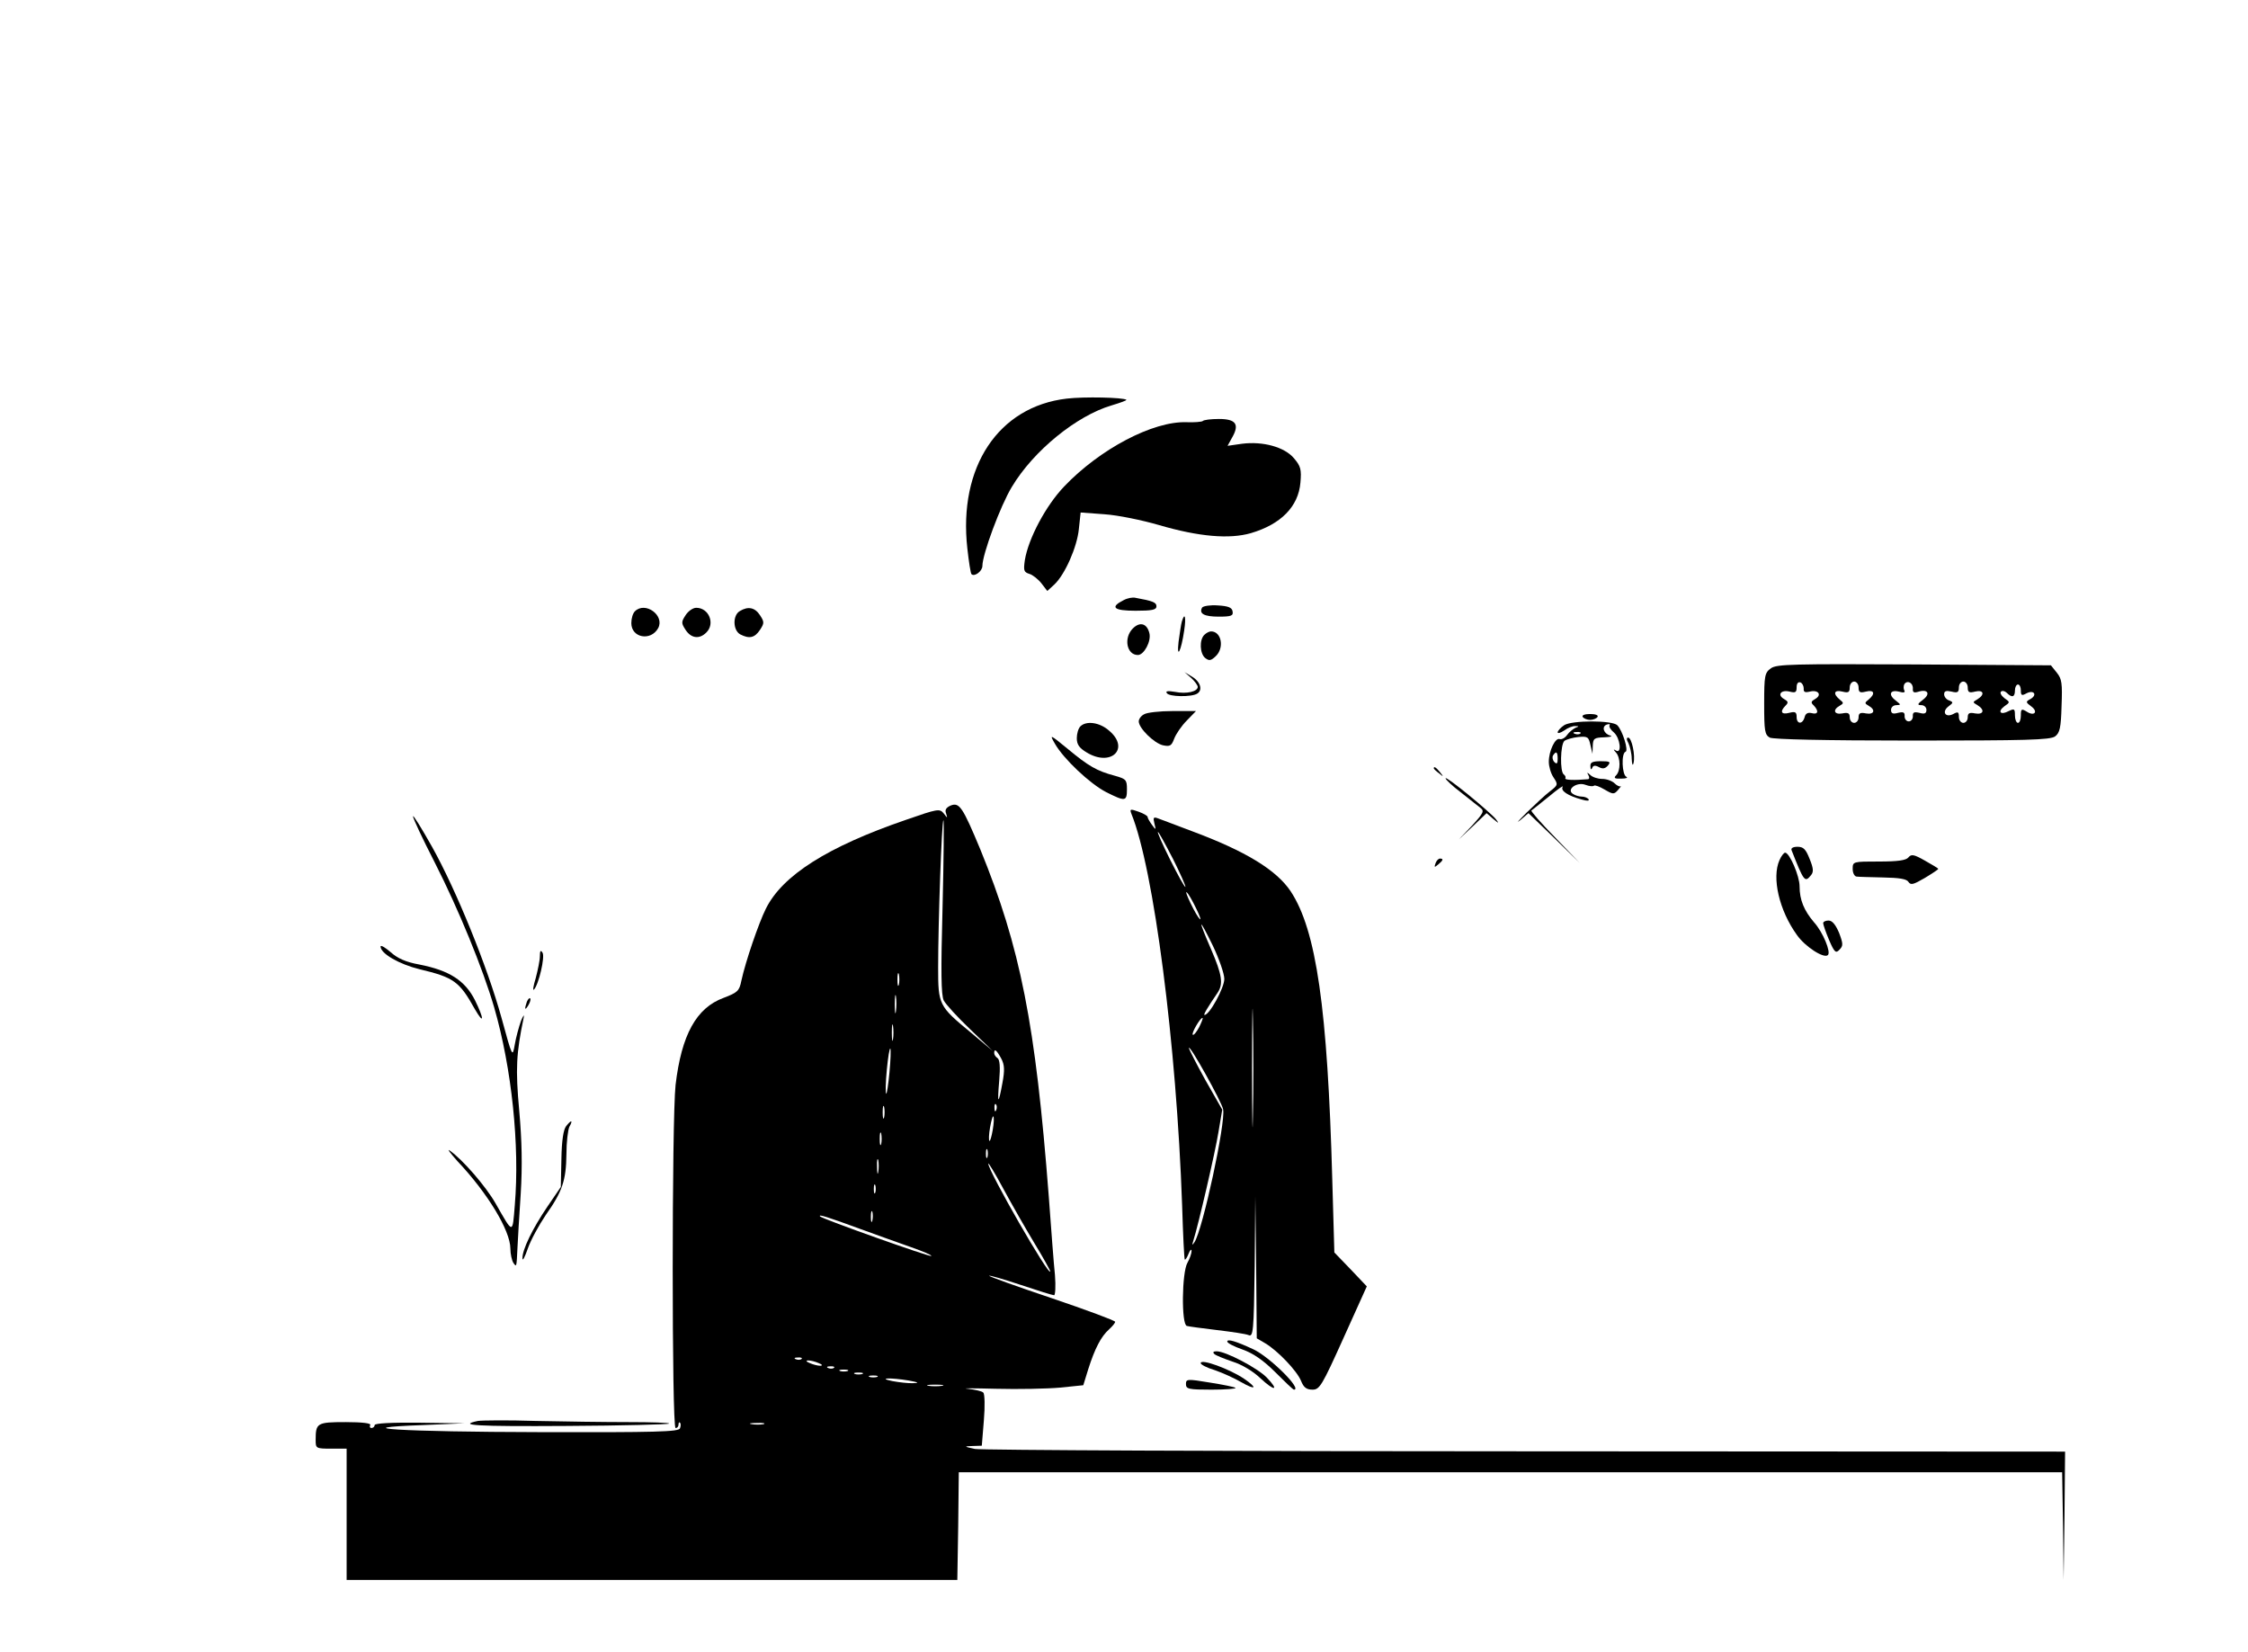 <?xml version="1.0" standalone="no"?>
<!DOCTYPE svg PUBLIC "-//W3C//DTD SVG 20010904//EN"
 "http://www.w3.org/TR/2001/REC-SVG-20010904/DTD/svg10.dtd">
<svg version="1.0" xmlns="http://www.w3.org/2000/svg"
 width="762pt" height="560pt" viewBox="0 0 762 560"
 preserveAspectRatio="xMidYMid meet">

<g transform="translate(0,560) scale(0.1,-0.1)"
fill="#000000" stroke="none">
<path d="M3616 4249 c-232 -27 -368 -232 -337 -508 5 -45 11 -84 14 -87 10
-10 37 10 37 28 0 39 61 204 100 268 73 122 219 241 338 276 30 9 52 17 50 19
-10 8 -143 11 -202 4z"/>
<path d="M4077 4173 c-4 -3 -29 -5 -55 -4 -114 4 -294 -91 -415 -218 -62 -65
-121 -176 -133 -249 -5 -35 -4 -41 15 -47 11 -3 30 -18 41 -32 l20 -26 24 22
c36 34 77 127 83 188 l6 56 81 -6 c45 -3 128 -20 186 -37 134 -39 237 -48 310
-27 102 30 161 90 168 171 4 45 1 56 -22 83 -32 38 -105 58 -176 49 l-49 -7
16 29 c25 44 12 62 -45 62 -27 0 -52 -3 -55 -7z"/>
<path d="M3809 3566 c-48 -24 -34 -36 40 -36 56 0 71 3 71 15 0 13 -11 18 -72
29 -9 2 -26 -1 -39 -8z"/>
<path d="M4075 3541 c-12 -21 7 -31 56 -31 43 0 50 3 47 18 -2 13 -15 18 -50
20 -25 2 -49 -2 -53 -7z"/>
<path d="M2152 3528 c-7 -7 -12 -24 -12 -40 0 -50 66 -62 91 -17 23 43 -44 92
-79 57z"/>
<path d="M2324 3515 c-15 -23 -15 -27 0 -50 19 -29 47 -32 70 -9 31 30 9 84
-34 84 -11 0 -27 -11 -36 -25z"/>
<path d="M2508 3529 c-25 -14 -24 -65 1 -79 31 -16 49 -12 67 15 15 23 15 27
0 50 -17 26 -40 31 -68 14z"/>
<path d="M4006 3493 c-3 -10 -7 -40 -11 -68 -7 -63 9 -31 19 38 7 46 2 64 -8
30z"/>
<path d="M3840 3470 c-32 -32 -21 -90 17 -90 21 0 46 47 39 74 -8 33 -32 40
-56 16z"/>
<path d="M4082 3448 c-17 -17 -15 -63 3 -78 13 -10 19 -10 35 5 31 28 21 85
-15 85 -6 0 -16 -5 -23 -12z"/>
<path d="M6003 3335 c-21 -15 -23 -24 -23 -120 0 -93 2 -105 19 -115 13 -6
183 -10 483 -10 385 0 467 2 484 14 16 12 20 29 22 103 3 77 1 92 -16 113
l-20 25 -464 3 c-409 2 -466 1 -485 -13z m111 -68 c-1 -13 4 -15 21 -11 28 7
42 -11 18 -25 -14 -8 -16 -12 -5 -22 18 -19 15 -32 -7 -26 -13 3 -21 -1 -24
-14 -7 -25 -27 -24 -27 1 0 17 -5 19 -25 14 -27 -7 -33 4 -12 25 10 10 8 14
-6 22 -24 14 -10 32 19 25 20 -5 24 -3 24 15 0 12 5 19 13 16 6 -2 11 -12 11
-20z m186 3 c0 -17 5 -19 25 -14 28 7 33 -7 9 -27 -14 -11 -14 -13 0 -21 25
-14 19 -31 -9 -26 -19 4 -25 1 -25 -13 0 -11 -7 -19 -15 -19 -8 0 -15 8 -15
19 0 14 -6 17 -25 13 -28 -5 -34 12 -9 26 14 8 14 10 0 21 -24 20 -19 34 9 27
20 -5 25 -3 25 14 0 11 7 20 15 20 8 0 15 -9 15 -20z m184 -4 c-1 -12 3 -15
17 -11 33 11 44 -6 18 -26 -20 -15 -21 -19 -6 -19 9 0 17 -7 17 -16 0 -12 -6
-15 -24 -10 -18 4 -23 2 -22 -12 0 -9 -6 -17 -14 -17 -8 0 -14 8 -14 17 1 14
-4 16 -22 12 -18 -5 -24 -2 -24 10 0 9 8 16 18 16 16 1 16 1 0 14 -28 20 -23
39 8 32 17 -5 23 -3 19 4 -3 5 -3 15 0 21 10 15 30 5 29 -15z m186 4 c0 -17 5
-19 25 -14 29 7 34 -10 8 -26 -17 -10 -17 -10 0 -20 26 -16 21 -33 -8 -28 -19
4 -25 1 -25 -13 0 -11 -7 -19 -15 -19 -8 0 -15 9 -15 20 0 17 -3 19 -19 10
-27 -14 -40 8 -16 26 16 12 17 14 2 20 -10 3 -17 13 -17 21 0 11 7 13 25 9 20
-5 25 -3 25 14 0 11 7 20 15 20 8 0 15 -9 15 -20z m180 -10 c0 -17 3 -19 19
-10 25 13 38 -5 14 -19 -17 -9 -17 -11 2 -25 25 -18 11 -35 -15 -18 -18 11
-20 9 -20 -13 0 -14 -4 -25 -10 -25 -5 0 -10 11 -10 25 0 23 -2 24 -21 15 -28
-15 -39 -2 -15 16 20 14 20 14 0 28 -10 8 -16 18 -11 22 4 4 13 2 19 -4 18
-18 28 -15 28 8 0 11 5 20 10 20 6 0 10 -9 10 -20z"/>
<path d="M4038 3302 c12 -11 22 -25 22 -30 0 -16 -38 -25 -77 -17 -24 4 -33 3
-28 -4 7 -13 84 -14 103 -2 20 12 11 41 -18 58 l-25 15 23 -20z"/>
<path d="M3878 3179 c-10 -5 -18 -16 -18 -24 0 -23 52 -74 82 -81 24 -5 29 -2
38 22 6 16 25 44 43 62 l31 32 -80 0 c-43 0 -87 -5 -96 -11z"/>
<path d="M5365 3170 c3 -5 15 -10 25 -10 10 0 22 5 25 10 4 6 -7 10 -25 10
-18 0 -29 -4 -25 -10z"/>
<path d="M5302 3142 c-12 -8 -22 -19 -22 -24 0 -5 10 -2 22 6 12 9 29 16 38
15 13 0 13 -1 0 -6 -8 -4 -21 -14 -28 -24 -7 -10 -18 -16 -25 -14 -15 6 -37
-40 -37 -77 0 -16 7 -40 16 -53 16 -24 15 -26 -12 -47 -16 -12 -51 -45 -79
-72 -27 -27 -38 -39 -22 -26 l28 24 87 -84 87 -85 -84 87 c-47 48 -83 89 -80
91 2 1 29 23 59 47 30 25 51 40 47 33 -8 -13 17 -30 65 -43 17 -5 26 -5 23 1
-4 5 -14 9 -23 9 -9 0 -23 4 -30 9 -24 15 13 42 42 31 13 -5 26 -6 29 -3 3 3
19 -3 36 -13 29 -17 32 -17 46 -1 8 9 12 15 9 12 -4 -2 -13 2 -21 10 -8 8 -27
15 -42 15 -15 0 -33 6 -40 13 -11 10 -13 10 -7 0 4 -7 4 -13 -1 -14 -46 -4
-80 -3 -77 3 2 4 0 9 -5 13 -14 8 -12 102 2 114 7 5 28 11 47 13 32 3 35 0 41
-27 l7 -30 1 28 c1 24 5 27 39 28 20 1 30 3 20 6 -22 6 -30 30 -12 37 8 3 13
2 10 -2 -3 -5 4 -16 15 -25 21 -19 27 -73 7 -61 -10 6 -10 4 0 -7 15 -17 16
-61 0 -77 -9 -9 -5 -12 18 -11 16 0 23 3 17 6 -15 6 -18 80 -3 85 11 3 -10 72
-28 90 -17 17 -154 17 -180 0z m55 -28 c-3 -3 -12 -4 -19 -1 -8 3 -5 6 6 6 11
1 17 -2 13 -5z m-77 -86 c0 -16 -3 -19 -11 -11 -6 6 -8 16 -5 22 11 17 16 13
16 -11z"/>
<path d="M3662 3138 c-7 -7 -12 -25 -12 -40 0 -21 8 -33 33 -48 83 -51 149 13
76 74 -32 28 -77 34 -97 14z"/>
<path d="M3576 3079 c29 -51 119 -136 174 -164 64 -32 70 -32 70 10 0 32 -3
35 -42 46 -60 16 -88 32 -159 91 -61 50 -62 50 -43 17z"/>
<path d="M5520 3081 c5 -11 11 -35 11 -53 1 -19 3 -25 6 -15 7 26 -6 87 -18
87 -6 0 -6 -7 1 -19z"/>
<path d="M5391 3003 c0 -11 3 -13 6 -6 3 9 10 10 23 3 13 -7 21 -5 30 5 11 13
7 15 -24 15 -28 0 -36 -4 -35 -17z"/>
<path d="M4860 2996 c0 -2 8 -10 18 -17 15 -13 16 -12 3 4 -13 16 -21 21 -21
13z"/>
<path d="M4900 2962 c0 -4 23 -26 51 -47 28 -22 58 -46 67 -53 14 -11 11 -17
-28 -60 l-45 -47 47 44 47 45 23 -20 c19 -16 20 -16 9 -1 -21 26 -171 149
-171 139z"/>
<path d="M3223 2870 c-16 -7 -21 -15 -16 -27 5 -17 5 -17 -8 0 -14 17 -20 16
-129 -22 -265 -91 -418 -188 -474 -301 -24 -48 -69 -179 -83 -244 -7 -35 -13
-40 -60 -58 -93 -34 -143 -126 -163 -295 -13 -117 -13 -1163 0 -1163 6 0 10 5
10 12 0 6 2 9 5 6 3 -3 3 -11 0 -19 -4 -12 -82 -14 -473 -13 -474 1 -675 14
-397 24 l140 6 -152 2 c-97 1 -153 -2 -153 -8 0 -5 -5 -10 -11 -10 -5 0 -7 5
-4 10 4 6 -26 10 -83 10 -98 0 -102 -3 -102 -61 0 -28 1 -29 53 -29 l52 0 0
-222 0 -223 1035 0 1035 0 3 182 2 183 1870 0 1870 0 3 -182 2 -183 3 218 2
217 -1827 1 c-1006 0 -1846 4 -1868 8 -38 8 -38 9 -9 10 l32 1 7 86 c4 47 3
90 -2 94 -4 5 -28 10 -53 13 -25 2 18 2 95 0 77 -2 175 0 219 4 l78 8 17 55
c22 69 43 110 70 134 12 11 21 22 21 26 0 4 -97 40 -215 80 -119 40 -214 74
-212 76 2 2 50 -12 107 -31 57 -19 108 -35 113 -35 4 0 6 30 3 68 -4 37 -13
157 -21 267 -45 585 -96 843 -232 1176 -60 144 -71 160 -100 149z m-28 -343
c-6 -221 -5 -299 4 -318 7 -13 47 -57 89 -97 l77 -74 -75 63 c-108 89 -110 94
-110 220 0 148 12 499 18 499 2 0 1 -132 -3 -293z m-148 -264 c-3 -10 -5 -2
-5 17 0 19 2 27 5 18 2 -10 2 -26 0 -35z m-10 -90 c-2 -16 -4 -5 -4 22 0 28 2
40 4 28 2 -13 2 -35 0 -50z m-10 -95 c-2 -13 -4 -3 -4 22 0 25 2 35 4 23 2
-13 2 -33 0 -45z m-12 -113 c-4 -42 -9 -74 -11 -72 -3 3 -2 39 2 81 4 42 9 74
12 72 2 -3 1 -39 -3 -81z m379 47 c11 -21 12 -39 4 -82 -14 -77 -18 -74 -11 7
4 47 2 72 -6 77 -6 4 -11 11 -11 17 0 17 9 9 24 -19z m-397 -199 c-3 -10 -5
-2 -5 17 0 19 2 27 5 18 2 -10 2 -26 0 -35z m380 25 c-3 -8 -6 -5 -6 6 -1 11
2 17 5 13 3 -3 4 -12 1 -19z m-12 -68 c-4 -23 -9 -39 -11 -37 -3 2 -2 23 2 46
4 23 9 40 11 37 3 -3 2 -23 -2 -46z m-378 -47 c-3 -10 -5 -2 -5 17 0 19 2 27
5 18 2 -10 2 -26 0 -35z m360 -45 c-3 -7 -5 -2 -5 12 0 14 2 19 5 13 2 -7 2
-19 0 -25z m-370 -50 c-2 -13 -4 -5 -4 17 -1 22 1 32 4 23 2 -10 2 -28 0 -40z
m529 -241 c30 -49 54 -93 54 -96 -1 -24 -210 340 -210 365 0 5 23 -33 51 -85
28 -52 75 -134 105 -184z m-539 171 c-3 -7 -5 -2 -5 12 0 14 2 19 5 13 2 -7 2
-19 0 -25z m-10 -95 c-3 -10 -5 -4 -5 12 0 17 2 24 5 18 2 -7 2 -21 0 -30z
m-42 -28 c55 -20 133 -48 173 -62 40 -14 71 -27 69 -30 -5 -4 -368 125 -377
134 -8 9 26 -2 135 -42z m-198 -441 c-3 -3 -12 -4 -19 -1 -8 3 -5 6 6 6 11 1
17 -2 13 -5z m58 -14 c13 -5 14 -9 5 -9 -8 0 -24 4 -35 9 -13 5 -14 9 -5 9 8
0 24 -4 35 -9z m52 -16 c-3 -3 -12 -4 -19 -1 -8 3 -5 6 6 6 11 1 17 -2 13 -5z
m46 -11 c-7 -2 -19 -2 -25 0 -7 3 -2 5 12 5 14 0 19 -2 13 -5z m50 -10 c-7 -2
-19 -2 -25 0 -7 3 -2 5 12 5 14 0 19 -2 13 -5z m50 -10 c-7 -2 -19 -2 -25 0
-7 3 -2 5 12 5 14 0 19 -2 13 -5z m107 -12 c34 -6 37 -9 15 -9 -16 -1 -48 3
-70 7 -53 11 -5 12 55 2z m113 -18 c-13 -2 -33 -2 -45 0 -13 2 -3 4 22 4 25 0
35 -2 23 -4z m-605 -130 c-10 -2 -28 -2 -40 0 -13 2 -5 4 17 4 22 1 32 -1 23
-4z"/>
<path d="M3835 2842 c76 -186 153 -783 172 -1327 3 -99 7 -182 9 -184 2 -2 8
7 13 20 5 13 10 17 10 9 0 -8 -6 -26 -14 -40 -19 -33 -21 -209 -2 -214 6 -2
53 -8 102 -14 50 -6 98 -13 107 -17 16 -7 18 10 21 232 l2 238 3 -240 2 -241
29 -17 c42 -25 107 -93 121 -127 9 -23 19 -30 39 -30 24 0 32 13 105 175 l79
175 -55 58 -55 57 -7 245 c-16 583 -54 847 -141 979 -48 72 -152 136 -335 204
-52 20 -104 39 -114 43 -16 6 -18 4 -13 -17 6 -23 5 -23 -8 -5 -8 11 -15 23
-15 27 0 4 -14 12 -31 18 -28 10 -30 9 -24 -7z m141 -153 c25 -50 44 -93 42
-95 -2 -2 -25 39 -51 91 -26 52 -45 95 -42 95 3 0 25 -41 51 -91z m93 -204 c0
-5 -11 10 -24 35 -13 25 -24 50 -24 55 0 6 11 -10 24 -35 13 -25 24 -49 24
-55z m81 -203 c0 -30 -50 -122 -67 -122 -5 0 10 25 44 75 20 30 16 60 -22 148
-46 106 -43 112 6 12 21 -44 39 -95 39 -113z m97 -464 c-1 -90 -3 -17 -3 162
0 179 2 252 3 163 2 -90 2 -236 0 -325z m-182 301 c-9 -17 -19 -29 -22 -26 -5
5 25 57 33 57 3 0 -3 -14 -11 -31z m81 -279 c9 -45 -69 -407 -97 -450 -8 -12
-9 -11 -4 5 17 53 74 299 85 367 l13 77 -57 100 c-31 56 -56 105 -56 109 1 15
111 -182 116 -208z"/>
<path d="M1400 2833 c0 -7 33 -77 73 -155 82 -161 163 -359 202 -492 60 -208
87 -469 70 -671 -8 -99 -5 -99 -65 6 -33 58 -112 149 -155 179 -11 8 1 -8 26
-36 102 -108 179 -235 179 -296 0 -18 5 -40 10 -48 11 -16 11 -15 14 50 1 25
6 107 11 183 6 98 4 181 -5 283 -13 141 -10 195 15 314 3 14 -1 9 -9 -10 -7
-20 -17 -56 -21 -80 -8 -45 -8 -45 -45 90 -48 174 -153 432 -235 579 -36 64
-65 111 -65 104z"/>
<path d="M6073 2718 c42 -107 45 -110 66 -84 9 11 8 23 -5 55 -13 33 -21 41
-41 41 -16 0 -23 -5 -20 -12z"/>
<path d="M6032 2685 c-27 -60 -1 -171 59 -254 28 -40 92 -81 105 -68 11 10
-17 78 -47 111 -34 40 -49 76 -49 122 0 35 -34 114 -49 114 -4 0 -13 -11 -19
-25z"/>
<path d="M6469 2694 c-8 -10 -36 -14 -100 -14 -88 0 -89 0 -89 -25 0 -14 6
-25 13 -26 6 -1 47 -2 90 -3 55 -1 80 -5 86 -15 8 -12 17 -9 55 13 25 15 46
29 46 31 0 2 -20 14 -45 28 -37 21 -46 23 -56 11z"/>
<path d="M4866 2674 c-5 -14 -4 -15 9 -4 17 14 19 20 6 20 -5 0 -12 -7 -15
-16z"/>
<path d="M6180 2471 c0 -5 9 -31 20 -57 18 -42 23 -46 35 -33 13 13 13 20 -1
57 -12 28 -23 42 -36 42 -10 0 -18 -4 -18 -9z"/>
<path d="M1290 2392 c0 -24 63 -60 132 -77 117 -28 135 -41 188 -136 32 -55
31 -32 0 31 -34 67 -87 101 -189 121 -45 8 -74 21 -97 42 -19 16 -34 25 -34
19z"/>
<path d="M1830 2359 c0 -14 -7 -47 -14 -74 -8 -26 -11 -44 -6 -39 16 17 38
111 29 125 -6 10 -9 7 -9 -12z"/>
<path d="M1786 2205 c-9 -26 -7 -32 5 -12 6 10 9 21 6 23 -2 3 -7 -2 -11 -11z"/>
<path d="M1919 1783 c-9 -11 -15 -48 -16 -111 l-2 -95 -45 -66 c-51 -75 -86
-147 -85 -176 0 -11 8 4 18 33 10 29 38 80 61 114 56 79 69 117 70 206 0 40 5
82 10 93 13 23 7 25 -11 2z"/>
<path d="M4160 1053 c0 -5 23 -17 52 -27 36 -13 70 -36 111 -77 32 -32 60 -59
63 -59 30 0 -82 111 -138 137 -58 27 -88 36 -88 26z"/>
<path d="M4116 1011 c5 -5 33 -16 62 -26 32 -10 70 -33 94 -56 48 -45 66 -44
22 2 -31 32 -139 89 -170 89 -11 0 -14 -3 -8 -9z"/>
<path d="M4070 980 c0 -5 21 -16 48 -24 26 -9 66 -27 90 -41 49 -28 56 -20 9
12 -49 33 -147 69 -147 53z"/>
<path d="M4020 909 c0 -17 9 -19 87 -19 47 0 84 3 81 6 -3 3 -42 11 -87 18
-77 13 -81 12 -81 -5z"/>
<path d="M1620 784 c-71 -15 -9 -19 302 -17 187 1 343 5 346 8 3 3 -60 5 -139
5 -79 0 -220 2 -314 4 -93 3 -181 2 -195 0z"/>
</g>
</svg>
